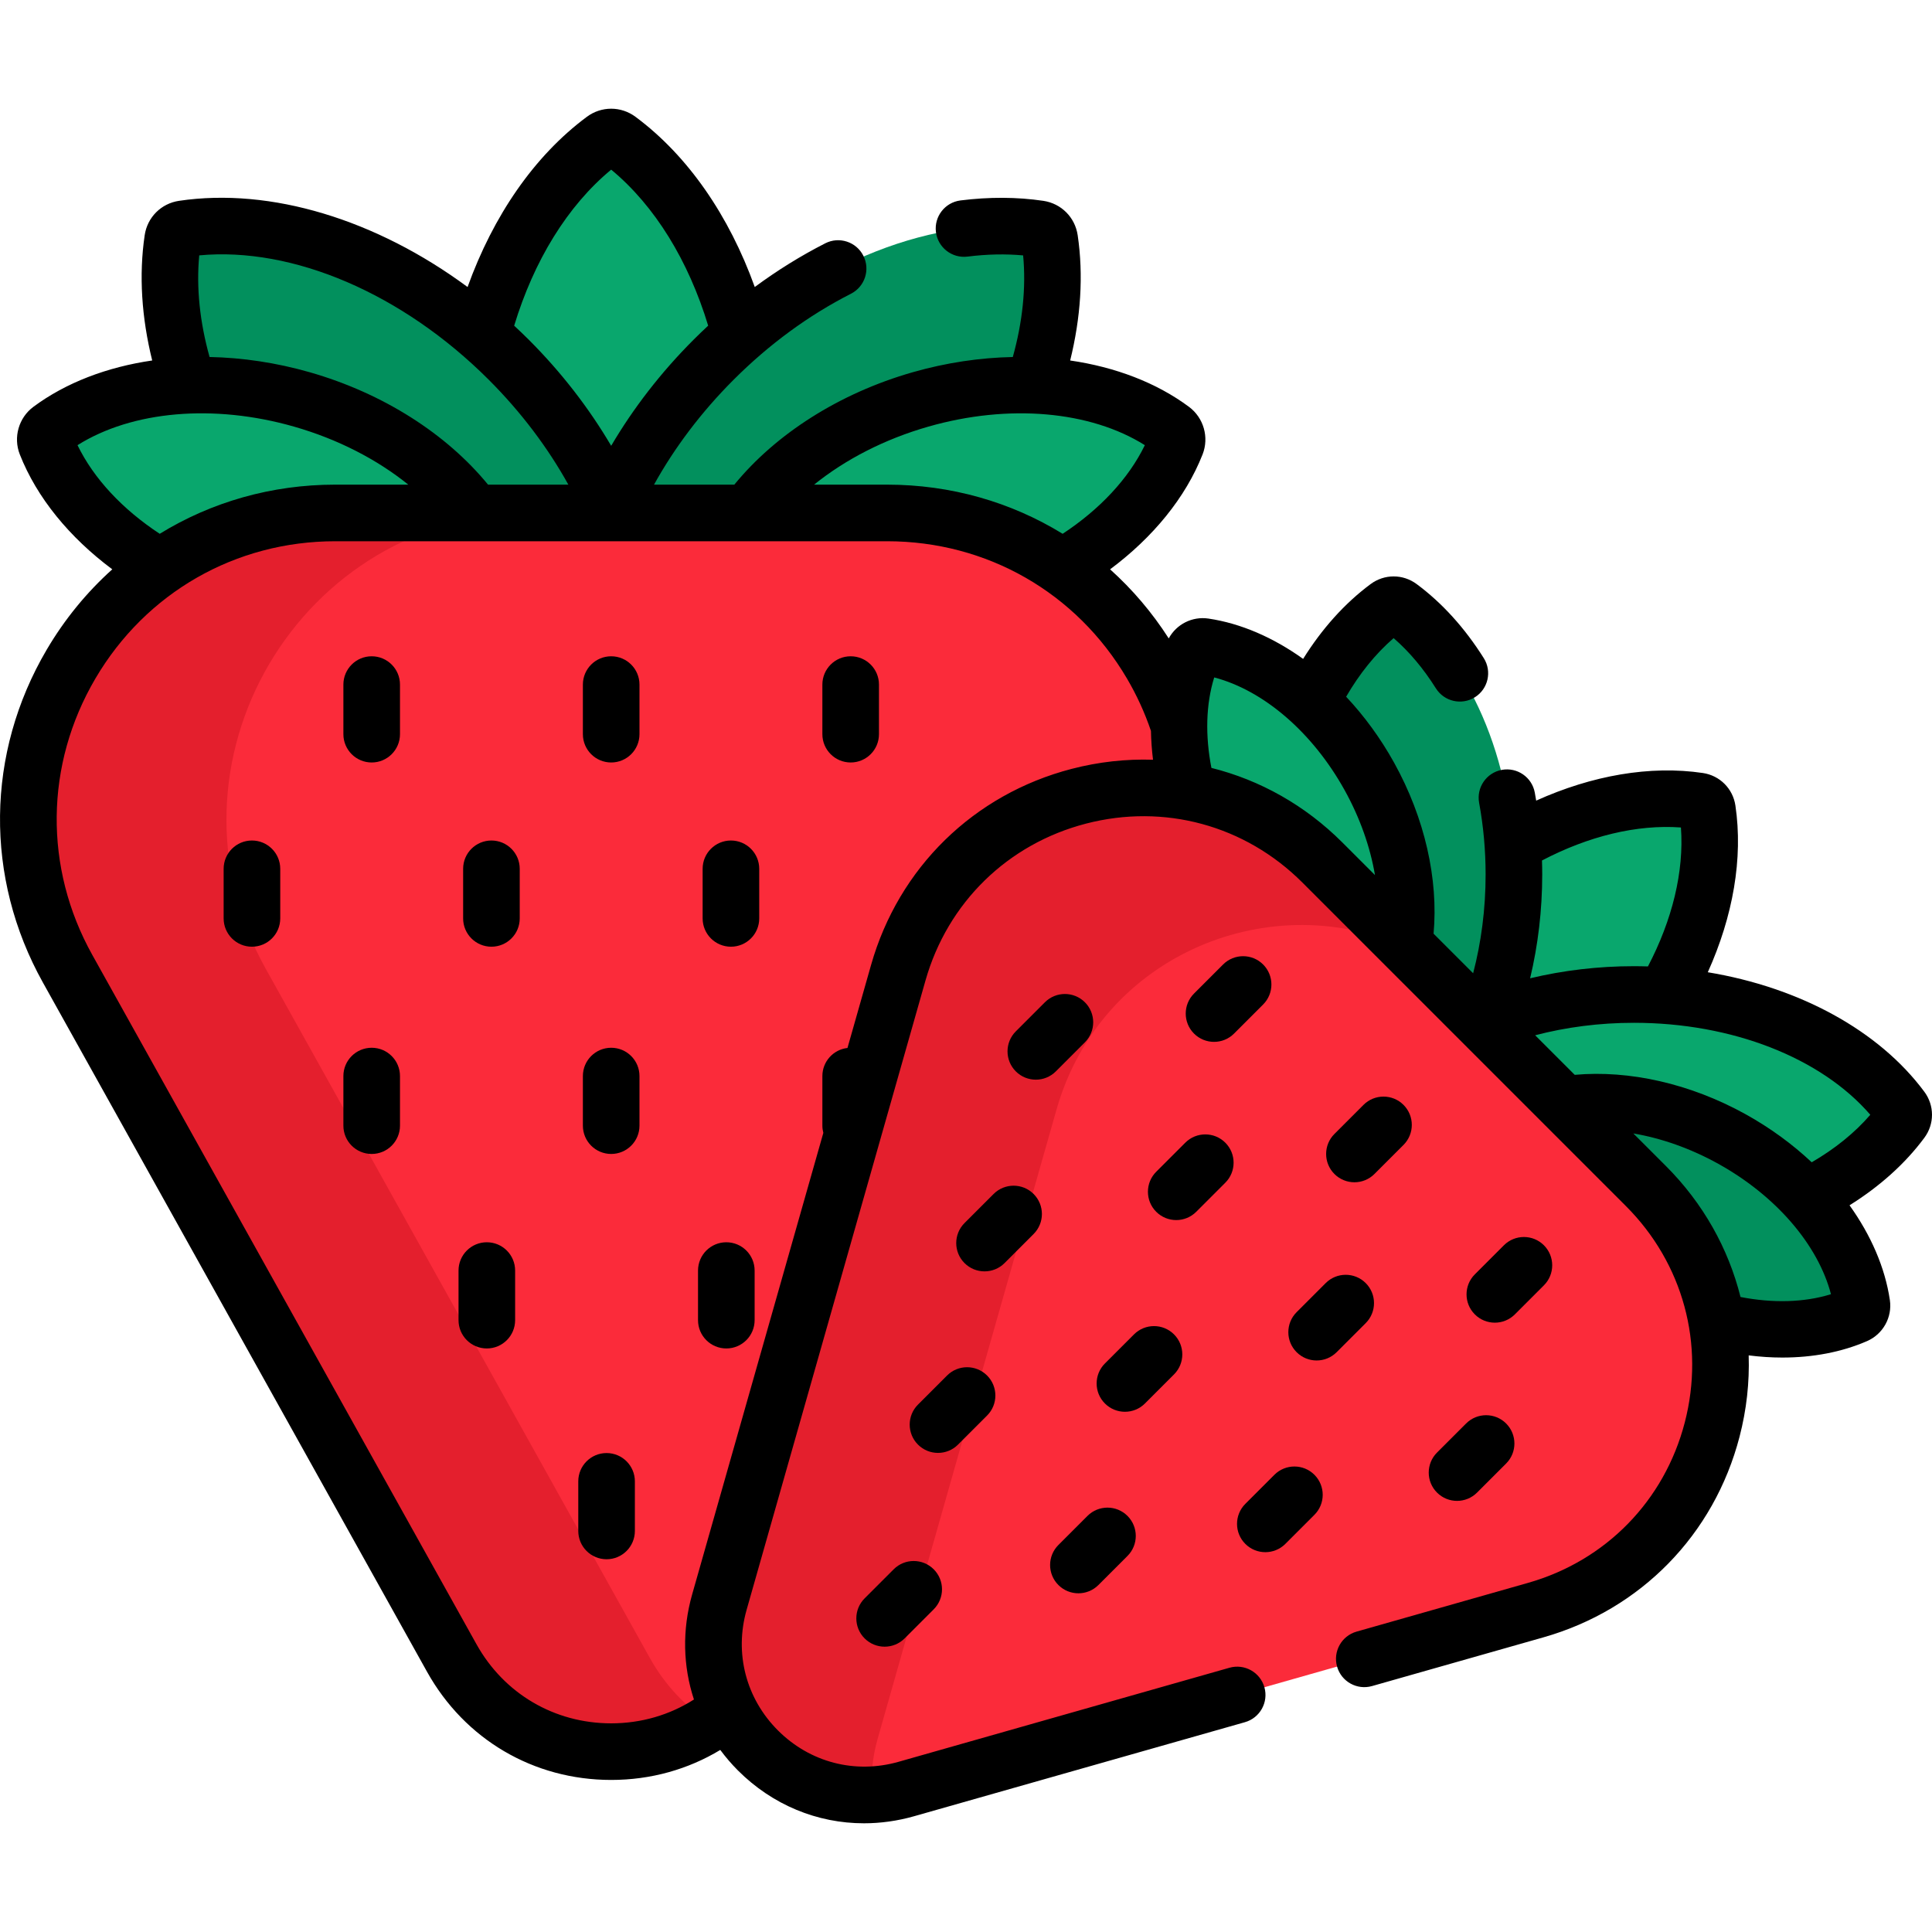 <svg id="Capa_1" enable-background="new 0 0 512 512" height="512" viewBox="0 0 512 512" width="512" xmlns="http://www.w3.org/2000/svg"><g><g><g><g><path d="m134.841 95.345c12.047 12.047 21.159 25.56 27.128 39.232 5.969-13.673 15.081-27.185 27.128-39.232 2.297-2.297 4.651-4.482 7.046-6.565-5.883-22.403-17.447-40.861-32.203-51.808-1.173-.87-2.768-.87-3.941 0-14.756 10.947-26.32 29.405-32.203 51.808 2.394 2.084 4.748 4.268 7.045 6.565z" fill="#09a76d"/></g><path d="m88.846 135.935h73.709c-5.951-14.135-15.269-28.144-27.715-40.589-26.303-26.305-59.593-38.663-86.29-34.707-1.445.214-2.573 1.341-2.787 2.787-3.392 22.889 5.218 50.619 24.316 74.643 5.968-1.387 12.239-2.134 18.767-2.134z" fill="#02905d"/><path d="m235.092 135.935c6.527 0 12.792.758 18.759 2.144 19.105-24.026 27.718-51.761 24.325-74.653-.214-1.445-1.342-2.572-2.787-2.787-26.698-3.957-59.987 8.402-86.292 34.706-12.445 12.445-21.764 26.455-27.714 40.589h73.709z" fill="#02905d"/><g fill="#09a76d"><path d="m235.092 135.935c17.67 0 33.471 5.431 46.351 14.428 14.61-8.493 25.36-20.204 30.269-32.685.546-1.387.094-2.963-1.102-3.852-15.654-11.623-40.924-15.339-66.665-7.974-19.932 5.703-36.105 16.897-45.706 30.082h36.853z"/><path d="m42.483 150.356c12.881-8.999 28.691-14.421 46.363-14.421h36.853c-9.6-13.185-25.773-24.379-45.706-30.082-25.741-7.365-51.011-3.649-66.665 7.974-1.197.888-1.648 2.465-1.102 3.852 4.908 12.476 15.653 24.185 30.257 32.677z"/></g></g><path d="m190.645 424.566 47.408-166.787c10.179-35.81 45.527-54.124 78.05-47.685-3.566-39.578-36.36-74.159-81.012-74.159h-146.245c-61.979 0-101.119 66.624-70.946 120.762l101.815 182.682c15.429 27.683 51.25 32.195 73.356 13.571-4.062-8.338-5.313-18.227-2.426-28.384z" fill="#fb2b3a"/><g><path d="m172.215 439.379-101.815-182.682c-30.173-54.138 8.968-120.762 70.946-120.762h-52.5c-61.979 0-101.119 66.624-70.946 120.762l101.815 182.682c14.343 25.735 46.315 31.45 68.504 17.165-6.348-4.087-11.9-9.802-16.004-17.165z" fill="#e41f2d"/></g></g><g><g><path d="m415.468 293.6c2.819-2.317 5.574-4.808 8.24-7.475 21.809-21.809 32.055-49.409 28.774-71.543-.178-1.198-1.112-2.133-2.31-2.31-22.135-3.28-49.734 6.966-71.543 28.774-2.667 2.667-5.158 5.421-7.475 8.24z" fill="#09a76d"/><path d="m350.443 228.574 43.212 43.212c4.798-11.775 7.548-25.451 7.548-40.043 0-30.842-12.271-57.603-30.242-70.935-.973-.722-2.295-.722-3.267 0-15.407 11.43-26.617 32.734-29.504 58.015 4.311 2.686 8.425 5.924 12.253 9.751z" fill="#02905d"/><path d="m503.946 293.793c-13.332-17.971-40.093-30.242-70.935-30.242-14.592 0-28.268 2.75-40.043 7.548l43.212 43.212c3.827 3.827 7.066 7.942 9.751 12.253 25.281-2.887 46.585-14.097 58.015-29.504.721-.973.721-2.294 0-3.267z" fill="#09a76d"/><g><path d="m493.413 345.622c-2.363-15.991-15-32.984-34.408-43.757-15.026-8.34-31.056-11.241-44.413-9.141l21.587 21.587c10.36 10.36 16.45 22.808 18.726 35.635 13.54 3.583 26.704 3.018 36.896-1.419 1.133-.494 1.793-1.682 1.612-2.905z" fill="#02905d"/><path d="m350.443 228.574 21.587 21.587c2.099-13.357-.801-29.387-9.141-44.413-10.773-19.408-27.766-32.044-43.757-34.408-1.222-.181-2.411.479-2.904 1.612-4.437 10.192-5.002 23.356-1.419 36.896 12.826 2.276 25.274 8.366 35.634 18.726z" fill="#09a76d"/></g></g><g><path d="m240.188 474.109 166.787-47.409c49.427-14.05 65.539-76.054 29.204-112.389l-85.737-85.737c-36.335-36.335-98.34-20.223-112.389 29.204l-47.409 166.787c-8.588 30.219 19.326 58.133 49.544 49.544z" fill="#fb2b3a"/></g><g><path d="m232.564 460.883 47.409-166.787c11.807-41.538 57.48-59.541 93.326-42.666l-22.855-22.855c-36.335-36.335-98.339-20.223-112.389 29.204l-47.409 166.787c-7.725 27.176 14.077 52.472 40.525 51.045-.435-4.742-.036-9.7 1.393-14.728z" fill="#e41f2d"/></g></g><g><path d="m66.767 222.743c-4.143 0-7.5 3.358-7.5 7.5v13.145c0 4.142 3.357 7.5 7.5 7.5s7.5-3.358 7.5-7.5v-13.145c0-4.142-3.357-7.5-7.5-7.5z"/><path d="m130.235 222.743c-4.143 0-7.5 3.358-7.5 7.5v13.145c0 4.142 3.357 7.5 7.5 7.5s7.5-3.358 7.5-7.5v-13.145c0-4.142-3.358-7.5-7.5-7.5z"/><path d="m193.704 222.743c-4.143 0-7.5 3.358-7.5 7.5v13.145c0 4.142 3.357 7.5 7.5 7.5s7.5-3.358 7.5-7.5v-13.145c0-4.142-3.358-7.5-7.5-7.5z"/><path d="m98.501 173.922c-4.143 0-7.5 3.358-7.5 7.5v13.144c0 4.142 3.357 7.5 7.5 7.5s7.5-3.358 7.5-7.5v-13.144c0-4.142-3.357-7.5-7.5-7.5z"/><path d="m161.969 173.922c-4.143 0-7.5 3.358-7.5 7.5v13.144c0 4.142 3.357 7.5 7.5 7.5s7.5-3.358 7.5-7.5v-13.144c0-4.142-3.357-7.5-7.5-7.5z"/><path d="m225.437 173.922c-4.143 0-7.5 3.358-7.5 7.5v13.144c0 4.142 3.357 7.5 7.5 7.5s7.5-3.358 7.5-7.5v-13.144c0-4.142-3.357-7.5-7.5-7.5z"/><path d="m98.501 277.667c-4.143 0-7.5 3.358-7.5 7.5v13.144c0 4.142 3.357 7.5 7.5 7.5s7.5-3.358 7.5-7.5v-13.144c0-4.142-3.357-7.5-7.5-7.5z"/><path d="m161.969 277.667c-4.143 0-7.5 3.358-7.5 7.5v13.144c0 4.142 3.357 7.5 7.5 7.5s7.5-3.358 7.5-7.5v-13.144c0-4.142-3.357-7.5-7.5-7.5z"/><path d="m129.014 329.212c-4.143 0-7.5 3.358-7.5 7.5v13.144c0 4.142 3.357 7.5 7.5 7.5s7.5-3.358 7.5-7.5v-13.144c0-4.142-3.357-7.5-7.5-7.5z"/><path d="m192.483 329.212c-4.143 0-7.5 3.358-7.5 7.5v13.144c0 4.142 3.357 7.5 7.5 7.5s7.5-3.358 7.5-7.5v-13.144c0-4.142-3.358-7.5-7.5-7.5z"/><path d="m160.749 385.074c-4.143 0-7.5 3.358-7.5 7.5v13.145c0 4.142 3.357 7.5 7.5 7.5s7.5-3.358 7.5-7.5v-13.145c0-4.142-3.358-7.5-7.5-7.5z"/><path d="m509.969 289.324c-12.073-16.273-33.116-27.651-57.386-31.669 6.68-14.814 9.39-30.194 7.319-44.173 0 0 0 0 0-.001-.667-4.495-4.135-7.962-8.63-8.629-13.974-2.07-29.354.64-44.169 7.319-.118-.713-.237-1.425-.368-2.133-.752-4.074-4.662-6.768-8.736-6.015-4.073.751-6.767 4.662-6.016 8.736 1.141 6.183 1.719 12.57 1.719 18.985 0 9.146-1.161 17.983-3.306 26.178l-10.485-10.485c1.296-14.406-2.296-30.609-10.465-45.327-3.597-6.48-7.907-12.362-12.707-17.474 3.523-6.075 7.747-11.349 12.585-15.528 4.134 3.585 7.893 8.048 11.204 13.31 2.207 3.505 6.836 4.56 10.343 2.352 3.506-2.206 4.559-6.837 2.353-10.342-5.048-8.019-11.034-14.628-17.794-19.642-3.647-2.707-8.551-2.709-12.204 0-6.915 5.13-12.932 11.893-17.885 19.826-7.91-5.67-16.513-9.418-25.112-10.689-4.279-.632-8.476 1.509-10.5 5.263-4.417-6.892-9.655-13.022-15.542-18.309 11.345-8.456 19.994-18.982 24.508-30.454 1.778-4.527.294-9.714-3.612-12.616-8.613-6.395-19.503-10.532-31.478-12.275 2.809-11.347 3.561-22.617 1.991-33.203-.702-4.744-4.361-8.404-9.106-9.107-6.936-1.027-14.321-1.063-21.95-.106-4.11.516-7.023 4.266-6.508 8.375.515 4.11 4.273 7.026 8.375 6.508 5.115-.642 10.056-.747 14.733-.316.813 8.6-.167 17.724-2.739 26.928-8.686.173-17.652 1.496-26.518 4.032-19.5 5.579-36.306 16.382-47.278 29.793h-21.285c5.409-9.763 12.505-19.211 21.08-27.786 9.413-9.414 19.881-17.087 31.11-22.806 3.691-1.88 5.16-6.396 3.28-10.087-1.881-3.691-6.397-5.158-10.087-3.279-6.478 3.299-12.717 7.176-18.683 11.581-6.793-18.885-17.689-34.778-31.613-45.108h-.001c-3.852-2.856-9.026-2.856-12.878 0-13.924 10.33-24.821 26.225-31.614 45.111-24.18-17.856-52.129-26.45-76.464-22.842 0 0 0 0-.001 0-4.743.704-8.402 4.364-9.104 9.106-1.569 10.586-.818 21.856 1.991 33.203-11.975 1.743-22.866 5.881-31.479 12.277-3.904 2.9-5.389 8.088-3.609 12.618 4.513 11.471 13.161 21.996 24.507 30.451-6.737 6.051-12.624 13.204-17.403 21.339-16.105 27.414-16.479 60.361-1.001 88.133l101.815 182.683c10.006 17.954 28.251 28.672 48.805 28.672 10.507 0 20.403-2.812 28.91-7.95 1.412 1.898 2.963 3.722 4.681 5.44 9.136 9.136 21.028 14 33.403 14 4.398 0 8.858-.615 13.275-1.87l87.674-24.921c3.984-1.133 6.296-5.281 5.163-9.265s-5.279-6.297-9.265-5.164l-87.674 24.921c-11.537 3.281-23.49.173-31.971-8.308s-11.587-20.433-8.308-31.97l47.408-166.787c5.863-20.627 21.755-36.162 42.51-41.555 20.756-5.395 42.199.439 57.362 15.603l85.736 85.736c15.164 15.164 20.997 36.607 15.604 57.363-5.394 20.755-20.928 36.646-41.555 42.509l-45.424 12.912c-3.984 1.133-6.296 5.281-5.163 9.265 1.132 3.984 5.277 6.295 9.265 5.164l45.424-12.912c25.798-7.333 45.226-27.208 51.971-53.165 1.867-7.182 2.653-14.43 2.42-21.559 3.011.379 5.996.578 8.926.578 8.064 0 15.727-1.437 22.452-4.365 4.229-1.841 6.712-6.314 6.037-10.877-1.271-8.599-5.019-17.201-10.688-25.111 7.932-4.954 14.696-10.97 19.826-17.885 2.706-3.649 2.707-8.554-.001-12.205zm-263.961-176.261c21.313-6.098 42.922-4.18 57.388 4.911-4.33 8.909-11.976 17.038-21.786 23.488-13.681-8.419-29.649-13.027-46.517-13.027h-19.35c8.283-6.681 18.68-12.057 30.265-15.372zm-84.039-68.108c11.607 9.602 20.493 24.167 25.706 41.348-1.311 1.219-2.606 2.463-3.882 3.739-8.665 8.665-15.995 18.183-21.824 28.099-5.83-9.916-13.159-19.434-21.824-28.099-1.275-1.275-2.574-2.512-3.885-3.729 5.213-17.185 14.101-31.755 25.709-41.358zm-109.169 22.721c24.758-2.332 53.848 10.083 76.737 32.973 8.576 8.576 15.671 18.023 21.081 27.786h-21.284c-10.972-13.411-27.777-24.214-47.277-29.793-8.866-2.537-17.832-3.86-26.518-4.033-2.572-9.206-3.552-18.331-2.739-26.933zm-32.258 50.298c14.468-9.092 36.077-11.008 57.389-4.912 11.585 3.315 21.982 8.691 30.266 15.372h-19.35c-16.868 0-32.837 4.608-46.517 13.027-9.813-6.449-17.459-14.578-21.788-23.487zm263.463 85.783c-25.957 6.745-45.832 26.174-53.165 51.971l-6.251 21.991c-3.743.422-6.652 3.594-6.652 7.449v13.144c0 .662.094 1.3.255 1.911l-34.761 122.292c-2.682 9.432-2.436 19.053.47 27.869-6.394 4.075-13.917 6.319-21.932 6.319-15.036 0-28.383-7.841-35.703-20.975l-101.815-182.683c-12.861-23.077-12.55-50.454.832-73.232 13.383-22.779 37.145-36.378 63.563-36.378h146.246c26.419 0 50.181 13.599 63.563 36.378 2.626 4.47 4.739 9.12 6.357 13.878.048 2.519.227 5.072.549 7.648-7.128-.234-14.375.552-21.556 2.418zm71.742 19.514c-9.855-9.856-21.835-16.55-34.71-19.77-1.669-8.577-1.465-16.875.739-23.974 13.082 3.428 26.053 14.543 34.555 29.861 4.08 7.35 6.778 15.058 8.051 22.517zm52.956 8.472c0-1.236-.026-2.471-.063-3.705 12.318-6.45 25.14-9.599 36.822-8.747.857 11.685-2.293 24.505-8.742 36.822-1.232-.037-2.468-.063-3.709-.063-9.512 0-18.78 1.118-27.516 3.209 2.09-8.736 3.208-18.004 3.208-27.516zm52.55 111.974c-3.22-12.875-9.915-24.854-19.77-34.709l-8.635-8.635c7.46 1.272 15.167 3.97 22.518 8.05 15.316 8.502 26.432 21.472 29.859 34.555-7.097 2.203-15.394 2.408-23.972.739zm18.867-35.701c-5.112-4.8-10.994-9.111-17.475-12.708-14.717-8.169-30.921-11.762-45.328-10.466l-10.485-10.485c8.194-2.145 17.031-3.306 26.178-3.306 26 0 49.588 9.261 62.64 24.376-4.179 4.84-9.454 9.065-15.53 12.589z"/><path d="m287.513 276.222c2.93-2.929 2.93-7.677.001-10.606s-7.678-2.93-10.606 0l-7.706 7.705c-2.93 2.929-2.93 7.678-.001 10.607 1.465 1.464 3.384 2.197 5.304 2.197 1.919 0 3.839-.732 5.303-2.196z"/><path d="m324.722 313.43c2.929-2.929 2.929-7.678 0-10.606-2.93-2.929-7.678-2.929-10.607 0l-7.706 7.706c-2.929 2.929-2.929 7.678 0 10.606 1.465 1.464 3.385 2.197 5.304 2.197s3.839-.732 5.304-2.197z"/><path d="m343.618 347.738c-2.929 2.929-2.929 7.678.001 10.606 1.464 1.465 3.384 2.197 5.303 2.197s3.839-.732 5.304-2.197l7.705-7.706c2.929-2.929 2.929-7.678-.001-10.607-2.928-2.929-7.677-2.928-10.606 0z"/><path d="m380.826 384.946c-2.929 2.929-2.929 7.678 0 10.606 1.465 1.464 3.385 2.197 5.304 2.197s3.839-.732 5.304-2.197l7.706-7.706c2.929-2.929 2.929-7.678 0-10.606-2.93-2.929-7.678-2.929-10.607 0z"/><path d="m334.74 266.204c2.929-2.929 2.929-7.678 0-10.606-2.93-2.929-7.678-2.929-10.607 0l-7.706 7.706c-2.929 2.929-2.929 7.678 0 10.606 1.465 1.464 3.385 2.197 5.304 2.197s3.839-.732 5.304-2.197z"/><path d="m364.242 311.118 7.706-7.706c2.929-2.929 2.929-7.678 0-10.606-2.93-2.929-7.678-2.929-10.607 0l-7.706 7.706c-2.929 2.929-2.929 7.678 0 10.606 1.465 1.464 3.385 2.197 5.304 2.197s3.838-.732 5.303-2.197z"/><path d="m401.451 348.326 7.705-7.706c2.929-2.929 2.929-7.678-.001-10.607-2.928-2.929-7.677-2.928-10.606 0l-7.705 7.706c-2.929 2.929-2.929 7.678.001 10.606 1.464 1.465 3.384 2.197 5.303 2.197s3.838-.731 5.303-2.196z"/><path d="m273.919 327.025c2.929-2.929 2.929-7.678-.001-10.606-2.928-2.929-7.677-2.929-10.606.001l-7.705 7.706c-2.929 2.929-2.929 7.678.001 10.606 1.464 1.464 3.384 2.196 5.303 2.196s3.839-.732 5.304-2.197z"/><path d="m311.127 364.234c2.93-2.929 2.93-7.677.001-10.606s-7.678-2.93-10.606 0l-7.706 7.705c-2.93 2.929-2.93 7.678-.001 10.607 1.465 1.464 3.384 2.197 5.304 2.197 1.919 0 3.839-.732 5.303-2.196z"/><path d="m337.728 390.835-7.706 7.706c-2.929 2.929-2.929 7.678 0 10.606 1.465 1.464 3.385 2.197 5.304 2.197s3.839-.732 5.304-2.197l7.706-7.706c2.929-2.929 2.929-7.678 0-10.606-2.93-2.929-7.678-2.929-10.608 0z"/><path d="m261.589 375.132c2.929-2.929 2.929-7.678 0-10.606-2.93-2.929-7.678-2.929-10.607 0l-7.706 7.706c-2.929 2.929-2.929 7.678 0 10.606 1.465 1.464 3.385 2.197 5.304 2.197s3.839-.732 5.304-2.197z"/><path d="m285.788 422.242c1.919 0 3.839-.732 5.303-2.196l7.706-7.706c2.93-2.929 2.93-7.677.001-10.606-2.93-2.929-7.679-2.93-10.606 0l-7.706 7.705c-2.93 2.929-2.93 7.678-.001 10.607 1.464 1.464 3.383 2.196 5.303 2.196z"/><path d="m236.837 415.879-7.706 7.706c-2.929 2.929-2.929 7.678 0 10.606 1.465 1.464 3.385 2.197 5.304 2.197s3.839-.732 5.304-2.197l7.706-7.706c2.929-2.929 2.929-7.678 0-10.606-2.931-2.929-7.679-2.929-10.608 0z"/></g></g></svg>